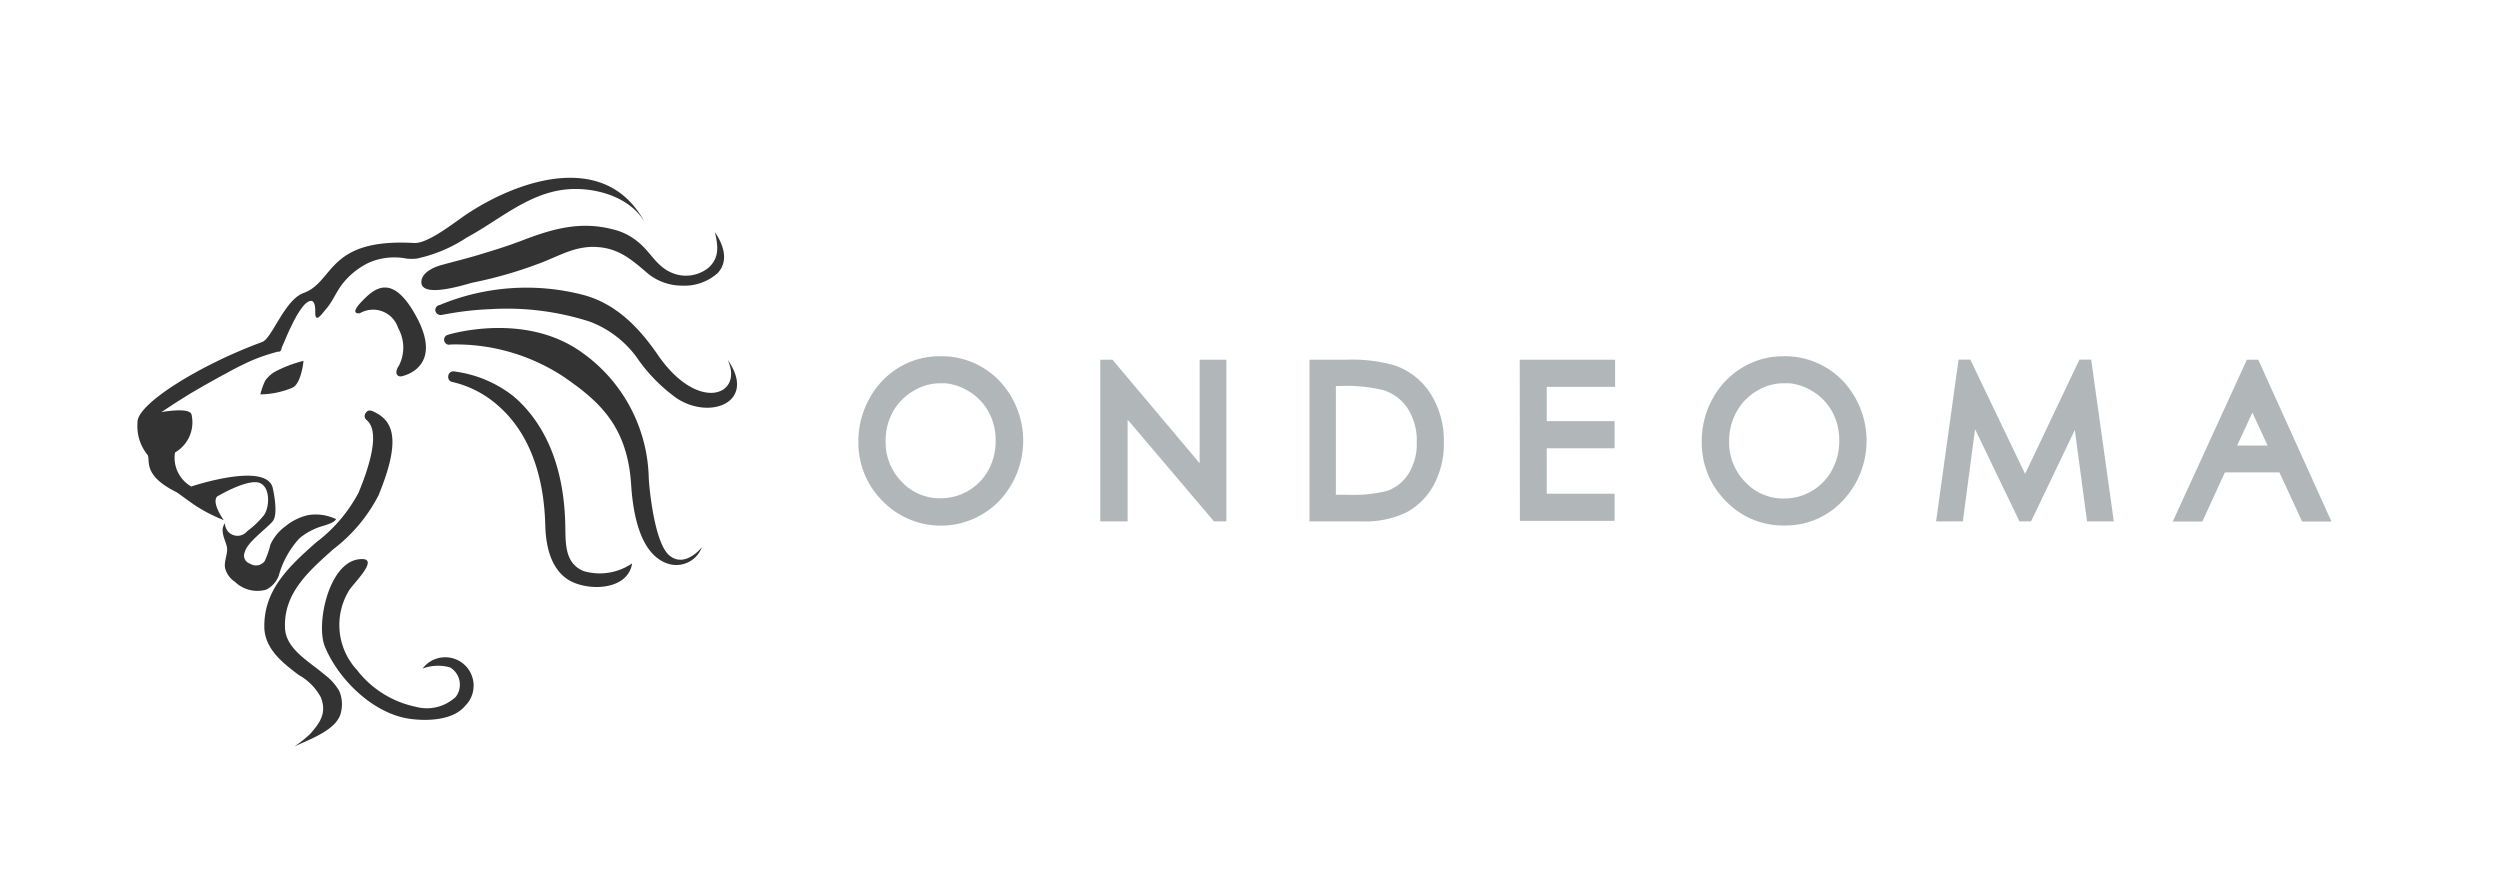 <svg xmlns="http://www.w3.org/2000/svg" viewBox="0 0 200 70"><defs><style>.cls-1{fill:#fff;}.cls-2{fill:#b1b7b9;stroke:#b1b7b9;stroke-miterlimit:10;}.cls-3{fill:#333;}</style></defs><title>アートボード 1</title><g id="背景"><rect class="cls-1" x="-12" y="-12" width="227" height="95"/></g><g id="ONDEOMA"><g id="ONDEOMA-2" data-name="ONDEOMA"><path class="cls-2" d="M75.19,29a5.91,5.91,0,0,1,4.4,1.81,6.49,6.49,0,0,1,0,8.9,6,6,0,0,1-8.65,0,6.07,6.07,0,0,1-1.77-4.4A6.52,6.52,0,0,1,70,32.11a6,6,0,0,1,2.2-2.3A5.77,5.77,0,0,1,75.19,29Zm.05,1.16a4.65,4.65,0,0,0-2.43.69A4.89,4.89,0,0,0,71,32.69a5.3,5.3,0,0,0-.65,2.61,5,5,0,0,0,1.43,3.59,4.64,4.64,0,0,0,3.45,1.47,4.83,4.83,0,0,0,2.49-.67,4.76,4.76,0,0,0,1.79-1.84,5.31,5.31,0,0,0,.64-2.6,5.18,5.18,0,0,0-.64-2.57,4.88,4.88,0,0,0-1.81-1.84A4.78,4.78,0,0,0,75.24,30.14Z"/><path class="cls-2" d="M88.52,41.21V29.28h.25l7.7,9.15V29.28h1.14V41.21h-.26l-7.64-9v9Z"/><path class="cls-2" d="M105.26,41.21V29.28h2.4a11.9,11.9,0,0,1,3.77.43,5.06,5.06,0,0,1,2.63,2.11,6.56,6.56,0,0,1,.95,3.58,6.44,6.44,0,0,1-.75,3.16,4.9,4.9,0,0,1-2,2,7.16,7.16,0,0,1-3.36.65Zm1.11-1.13h1.34a12.06,12.06,0,0,0,3.33-.31,3.85,3.85,0,0,0,2.05-1.58,5,5,0,0,0,.75-2.79,5.23,5.23,0,0,0-.81-3,4.09,4.09,0,0,0-2.26-1.68,13.24,13.24,0,0,0-3.58-.34h-.82Z"/><path class="cls-2" d="M122.08,29.28h6.63v1.17h-5.47v3.74h5.43v1.17h-5.43V40h5.43v1.17h-6.58Z"/><path class="cls-2" d="M142.66,29a5.91,5.91,0,0,1,4.4,1.81,6.49,6.49,0,0,1,0,8.9,5.77,5.77,0,0,1-4.31,1.83,5.83,5.83,0,0,1-4.34-1.82,6.07,6.07,0,0,1-1.77-4.4,6.52,6.52,0,0,1,.81-3.19,6,6,0,0,1,2.2-2.3A5.78,5.78,0,0,1,142.66,29Zm.05,1.16a4.65,4.65,0,0,0-2.43.69,4.9,4.9,0,0,0-1.8,1.86,5.3,5.3,0,0,0-.65,2.61,5,5,0,0,0,1.43,3.59,4.64,4.64,0,0,0,3.45,1.47,4.83,4.83,0,0,0,2.49-.67A4.75,4.75,0,0,0,147,37.84a5.31,5.31,0,0,0,.64-2.6,5.17,5.17,0,0,0-.64-2.57,4.87,4.87,0,0,0-1.81-1.84A4.78,4.78,0,0,0,142.71,30.14Z"/><path class="cls-2" d="M155.46,41.21l1.66-11.94h.19l4.7,9.8,4.66-9.8h.19l1.67,11.94h-1.13l-1.14-8.54-4.09,8.54h-.3l-4.14-8.6-1.14,8.6Z"/><path class="cls-2" d="M180.34,29.28l5.4,11.94h-1.25l-1.82-3.93h-5l-1.8,3.93H174.6l5.47-11.94Zm-.15,2.54-2,4.32h4Z"/></g></g><g id="ライオン"><path class="cls-3" d="M18,41.87c-.44.52,0,1.28.14,1.83s-.25,1.16-.13,1.76a1.85,1.85,0,0,0,.78,1.08,2.58,2.58,0,0,0,2.51.63,2.1,2.1,0,0,0,1-1.11,7.23,7.23,0,0,1,1.66-3,5.18,5.18,0,0,1,1.93-1c.3-.1.84-.25,1-.53a3.81,3.81,0,0,0-2.25-.32,4.42,4.42,0,0,0-1.79.88,3.71,3.71,0,0,0-1.22,1.49,7.28,7.28,0,0,1-.45,1.3.87.87,0,0,1-1.18.21.67.67,0,0,1-.41-.94c.19-.77,1.71-1.84,2.22-2.44s0-2.71,0-2.71c-.57-2.08-6.51-.08-6.51-.08A2.65,2.65,0,0,1,14,36.2a2.79,2.79,0,0,0,1.33-3c-.07-.67-2.43-.23-2.43-.23l.21-.13.42-.28.71-.46.94-.59,1.08-.63,1.16-.65,1.2-.65c.4-.21.8-.41,1.21-.6s.79-.34,1.19-.48.78-.25,1.17-.36c.15,0,.27,0,.32-.21s.16-.4.24-.6.26-.62.4-.92.32-.67.5-1a6.12,6.12,0,0,1,.56-.86,1.45,1.45,0,0,1,.56-.47l.06,0s.41-.18.39.88.63,0,.91-.29c.48-.57.77-1.31,1.22-1.9A5.94,5.94,0,0,1,29.54,21a5.11,5.11,0,0,1,3-.31,4.17,4.17,0,0,0,.79,0,11.69,11.69,0,0,0,4-1.68c2.49-1.34,4.78-3.42,7.67-3.82,2.33-.33,5.51.47,6.67,2.77C48.7,12.11,41.88,14.2,37.54,17c-1,.63-3.23,2.5-4.41,2.44-7-.4-6.36,3.11-8.85,4C22.77,24,21.79,27,21,27.35c-5,1.83-10.11,5-10,6.46a3.64,3.64,0,0,0,.74,2.5c.43.38-.57,1.59,2.37,3.06.14.07,1.24.91,1.7,1.19a12.9,12.9,0,0,0,2.09,1.05s-1-1.38-.53-1.89c0,0,2.17-1.3,3.23-1.13s1,2,.5,2.64a6.87,6.87,0,0,1-1.32,1.26A1,1,0,0,1,18,41.87Z"/><path class="cls-3" d="M33.71,22.62h0c.09,1.23,3.46.16,4.05,0A34.13,34.13,0,0,0,43,21.13c1.62-.59,2.76-1.35,4.39-1.38,1.94,0,3,.89,4.4,2.1a4.31,4.31,0,0,0,2.74,1,4,4,0,0,0,2.88-1c.94-1,.43-2.33-.22-3.28.23,1,.42,2-.5,2.84a2.88,2.88,0,0,1-3,.39C52.48,21.27,52,20.09,51,19.32a4.81,4.81,0,0,0-1.81-.93c-2.64-.73-4.84-.14-7.37.83-1.32.5-2.21.77-3.6,1.19-.71.22-2.22.6-2.93.8S33.67,21.87,33.71,22.62Z"/><path class="cls-3" d="M58.21,28.78c1.33,2.86-2.37,4.3-5.59-.4-1.53-2.22-3.38-4.13-6.05-4.81a18.06,18.06,0,0,0-11.27.78.63.63,0,0,1-.12.05.41.41,0,0,0-.35.48.45.45,0,0,0,.54.31,25.09,25.09,0,0,1,3.91-.46,21.62,21.62,0,0,1,7.9,1,8.22,8.22,0,0,1,3.75,2.85,13.13,13.13,0,0,0,3.22,3.29C56.84,33.63,60.58,32.16,58.21,28.78Z"/><path class="cls-3" d="M53.58,44.46c1.25,1,2.57-.68,2.57-.68a2.19,2.19,0,0,1-2.82,1.28c-1.71-.64-2.62-2.87-2.84-6.3-.3-4.76-2.67-6.73-5.37-8.6a15.68,15.68,0,0,0-9.07-2.6.4.4,0,0,1-.24-.77c.25-.08,6.09-1.81,10.59,1.3a12.63,12.63,0,0,1,5.5,10.18C52,39.76,52.46,43.59,53.58,44.46Z"/><path class="cls-3" d="M35.86,30.1a.4.4,0,0,0,.33.46,8.26,8.26,0,0,1,3.62,1.86c2.39,2.05,3.7,5.36,3.81,9.57.05,2.11.64,3.57,1.75,4.33,1.46,1,4.85,1,5.2-1.25a4.59,4.59,0,0,1-3.87.62c-1.59-.64-1.44-2.35-1.48-3.79-.14-5.64-2.32-8.65-4.13-10.19a9.64,9.64,0,0,0-4.79-2A.4.4,0,0,0,35.86,30.1Z"/><path class="cls-3" d="M29.29,33a.4.4,0,0,0,0,.57c.33.28,1.34,1.14-.6,5.83a12,12,0,0,1-3.41,4c-2.09,1.86-4.25,3.79-4.13,6.92C21.27,52,22.67,53.07,23.9,54a4.48,4.48,0,0,1,1.77,1.79c.5,1.29-.11,2.07-.86,2.93a11.27,11.27,0,0,1-1.25,1c1.19-.58,3.47-1.33,3.73-2.79a2.68,2.68,0,0,0-.15-1.65A4.31,4.31,0,0,0,26,54c-.27-.23-.55-.45-.83-.66-1.14-.87-2.32-1.76-2.37-3.11-.11-2.75,1.82-4.47,3.86-6.29a12.75,12.75,0,0,0,3.62-4.31c1.91-4.64,1.09-6-.39-6.7C29.66,32.82,29.44,32.78,29.29,33Z"/><path class="cls-3" d="M28.55,53.59a8,8,0,0,0,4.7,2.95,3.38,3.38,0,0,0,3.22-.8A1.61,1.61,0,0,0,36,53.39a3.59,3.59,0,0,0-2.19.09,2.27,2.27,0,1,1,3.39,3c-1,1.21-3.25,1.22-4.58,1C29.78,57,27.08,54.35,26,51.75c-.74-1.71.24-6.63,2.65-7,2-.29-.49,2-.77,2.56A5.3,5.3,0,0,0,28.55,53.59Z"/><path class="cls-3" d="M28.79,25.06s-.89.15.12-.91,2.47-2.41,4.42,1.22-.47,4.57-1.19,4.73c-.35.08-.64-.25-.22-.86a3.18,3.18,0,0,0-.07-3A2.1,2.1,0,0,0,28.79,25.06Z"/><path class="cls-3" d="M21.23,30.43a2.72,2.72,0,0,1,.69-.65,10,10,0,0,1,2.36-.91c-.06.62-.31,1.87-.87,2.14a6.81,6.81,0,0,1-2.58.54A5.1,5.1,0,0,1,21.23,30.43Z"/></g></svg>